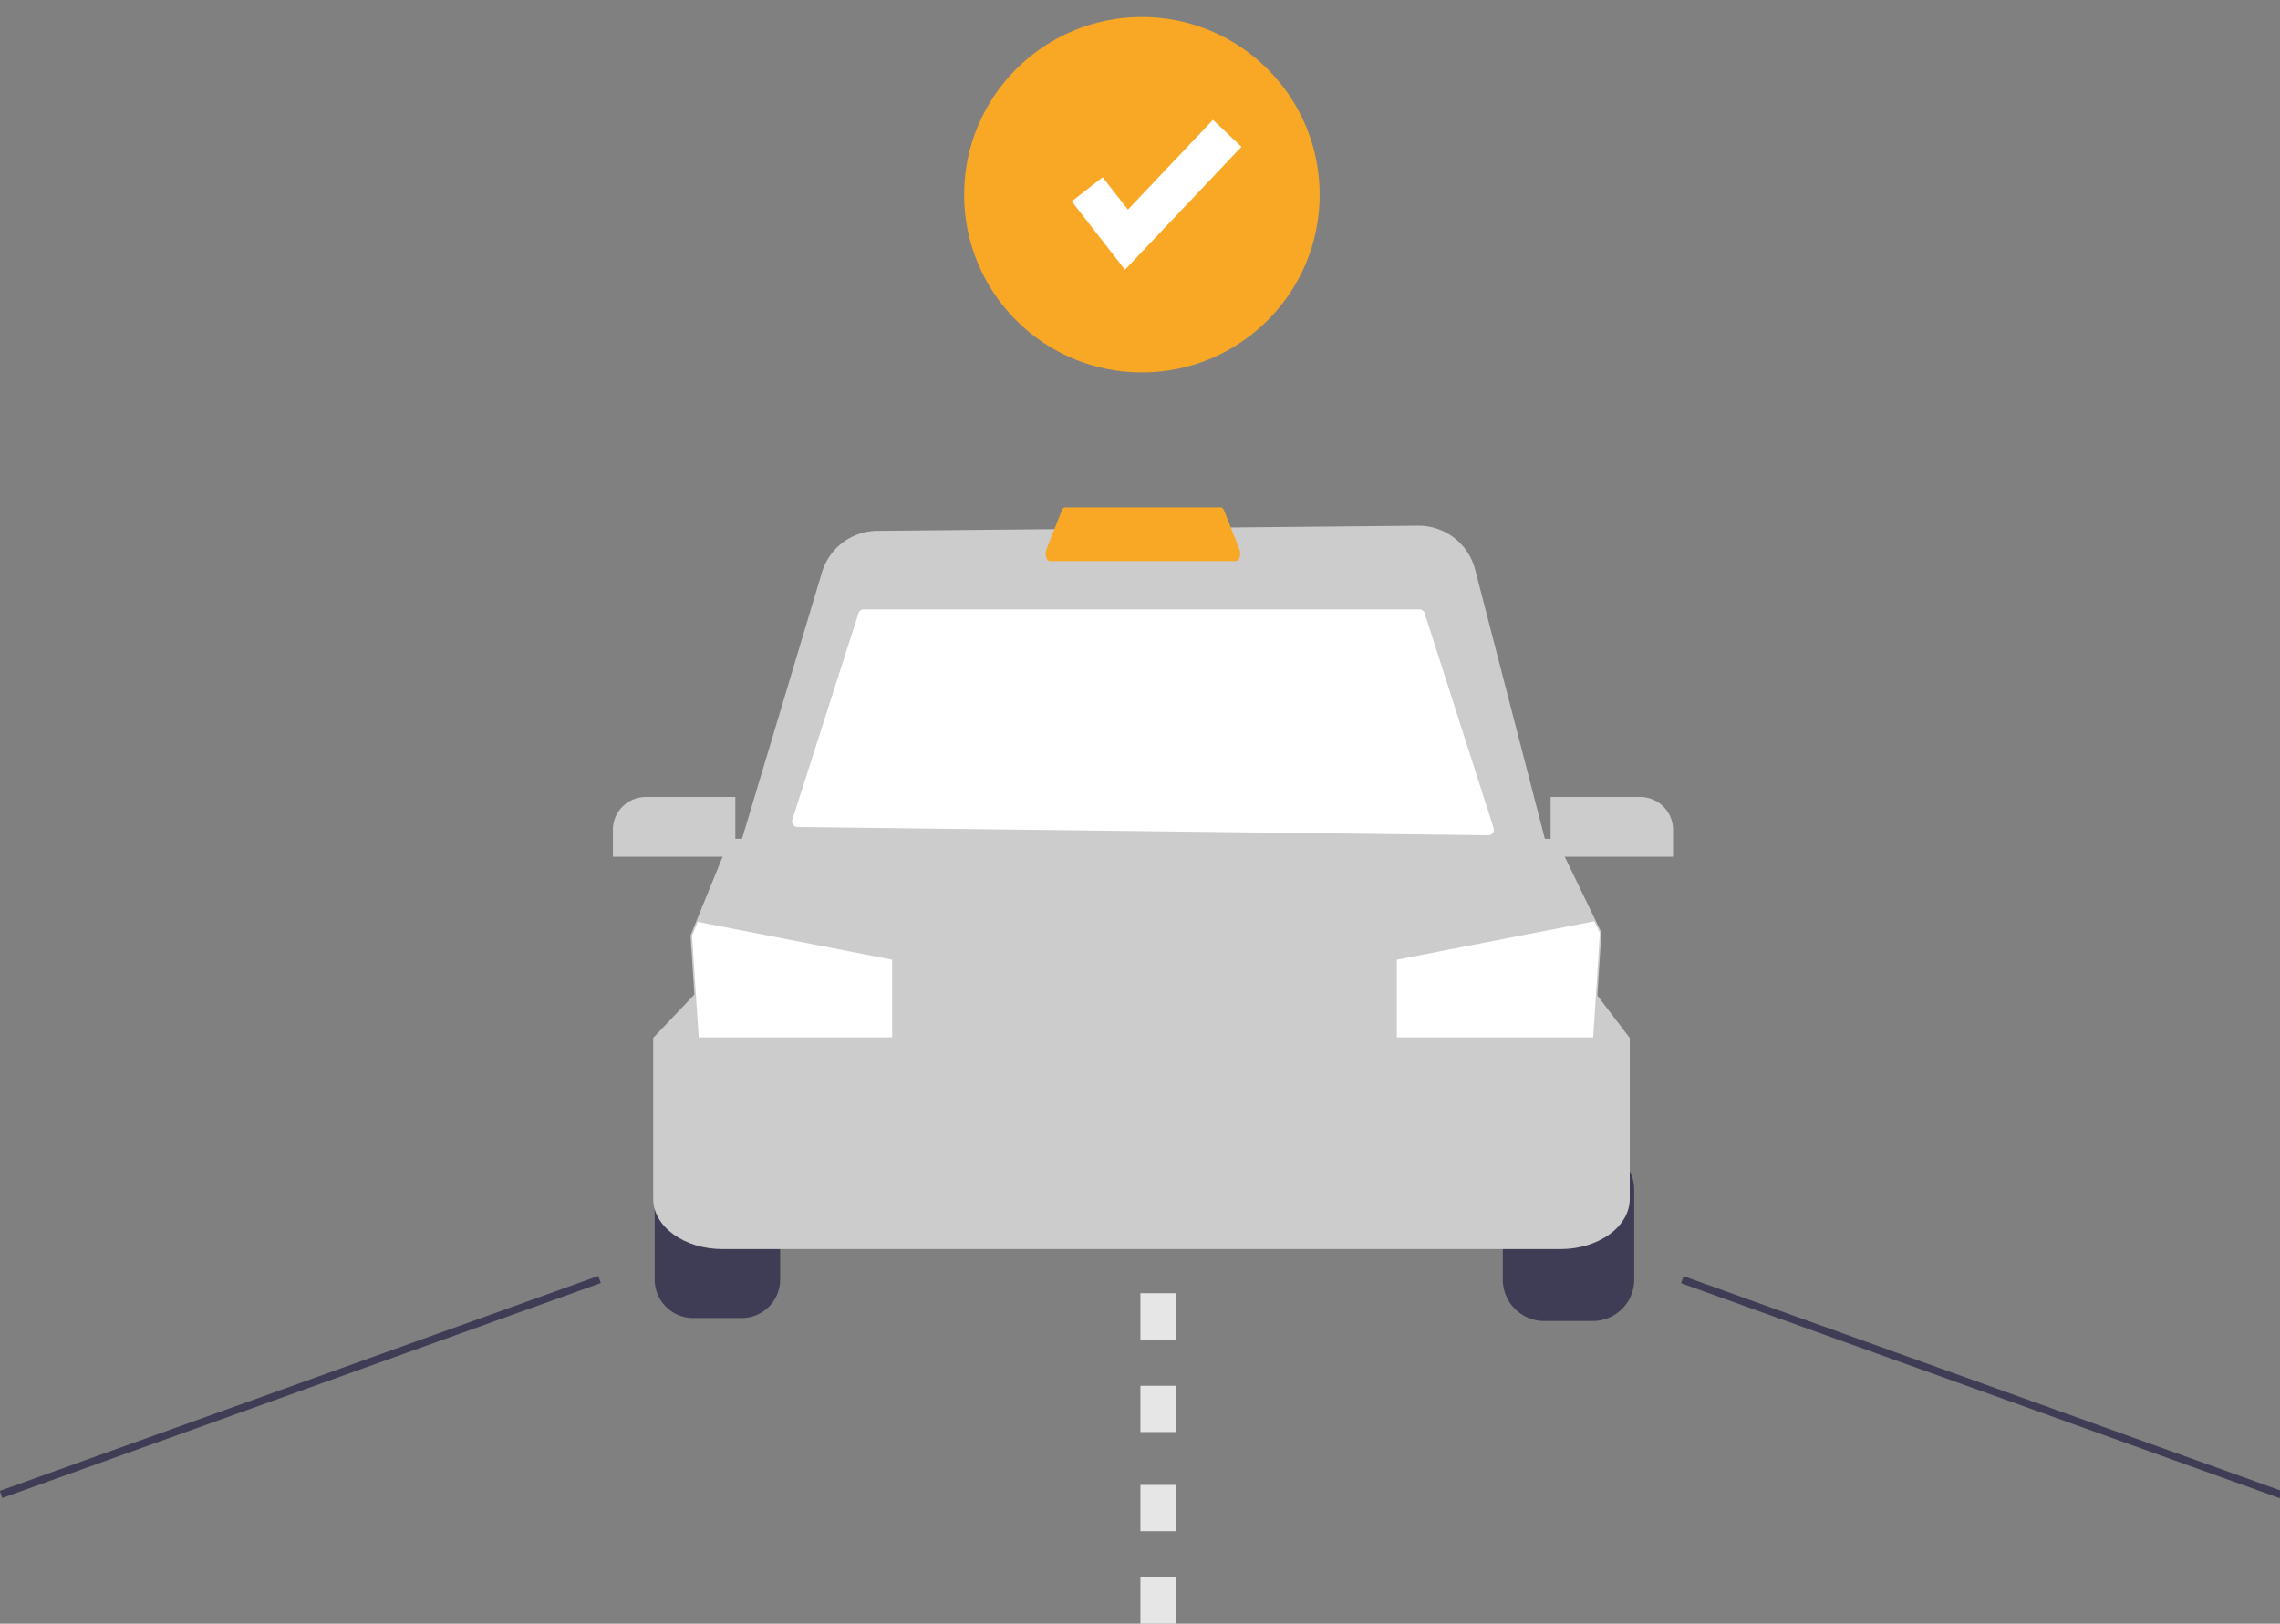 <?xml version="1.0" encoding="UTF-8" standalone="no"?>
<svg
   xmlns:dc="http://purl.org/dc/elements/1.1/"
   xmlns:cc="http://creativecommons.org/ns#"
   xmlns:rdf="http://www.w3.org/1999/02/22-rdf-syntax-ns#"
   xmlns:svg="http://www.w3.org/2000/svg"
   xmlns="http://www.w3.org/2000/svg"
   xmlns:sodipodi="http://sodipodi.sourceforge.net/DTD/sodipodi-0.dtd"
   xmlns:inkscape="http://www.inkscape.org/namespaces/inkscape"
   data-name="Layer 1"
   width="606.582"
   height="432.051"
   viewBox="0 0 606.582 432.051"
   version="1.1"
   id="svg66"
   sodipodi:docname="undraw_order_ride_re_372k.svg"
   inkscape:version="1.0.2-2 (e86c870879, 2021-01-15)">
  <rect x="0" y="0" width="606.582" height="432.051" fill="#808080" stroke="none"/>
  <defs
     id="defs70" />
  <sodipodi:namedview
     pagecolor="#ffffff"
     bordercolor="#666666"
     borderopacity="1"
     objecttolerance="10"
     gridtolerance="10"
     guidetolerance="10"
     inkscape:pageopacity="0"
     inkscape:pageshadow="2"
     inkscape:window-width="1366"
     inkscape:window-height="705"
     id="namedview68"
     showgrid="false"
     inkscape:zoom="0.82982356"
     inkscape:cx="401.3586"
     inkscape:cy="183.73525"
     inkscape:window-x="-8"
     inkscape:window-y="-8"
     inkscape:window-maximized="1"
     inkscape:current-layer="svg66" />
  <path
     d="m 325.101,540.375 a 10.221,10.221 0 0 0 -10.21,10.21 v 23.886 a 10.221,10.221 0 0 0 10.21,10.21 h 12.95 a 10.221,10.221 0 0 0 10.21,-10.21 v -23.886 a 10.221,10.221 0 0 0 -10.21,-10.21 z"
     transform="translate(-140.709,-233.975)"
     fill="#3f3d56"
     id="path2" />
  <path
     d="m 564.482,585.475 h -12.95 a 11.017,11.017 0 0 1 -11.004,-11.004 v -23.886 a 11.017,11.017 0 0 1 11.004,-11.004 h 12.95 a 11.017,11.017 0 0 1 11.004,11.004 v 23.886 a 11.017,11.017 0 0 1 -11.004,11.004 z"
     transform="translate(-140.709,-233.975)"
     fill="#3f3d56"
     id="path4" />
  <path
     d="M 555.889,566.35 H 332.899 c -10.148,0 -18.405,-5.983 -18.405,-13.337 V 510.134 l 11.068,-11.656 h 239.817 l 8.915,11.681 v 42.855 c 0,7.354 -8.256,13.337 -18.405,13.337 z"
     transform="translate(-140.709,-233.975)"
     fill="#cccccc"
     id="path6" />
  <path
     d="M 564.338,519.929 H 326.834 L 324.42,482.92 l 1.536,-3.787 8.928,-21.969 H 554.681 l 12.071,24.947 z"
     transform="translate(-140.709,-233.975)"
     fill="#cccccc"
     id="path8" />
  <polygon
     points="424.154,245.149 425.64,248.216 423.868,276.023 371.614,276.023 371.614,255.366 "
     fill="#ffffff"
     id="polygon10" />
  <polygon
     points="185.615,245.308 237.345,255.366 237.345,276.023 185.877,276.023 184.113,249.01 "
     fill="#ffffff"
     id="polygon12" />
  <path
     d="m 553.356,463.52 h -217.15 l 23.161,-77.202 a 15.495,15.495 0 0 1 14.763,-11.093 l 143.811,-1.37 a 15.564,15.564 0 0 1 15.219,11.665 z"
     transform="translate(-140.709,-233.975)"
     fill="#cccccc"
     id="path14" />
  <path
     d="M 536.639,456.22 352.887,454.041 a 1.485,1.485 0 0 1 -1.396,-1.938 l 17.616,-54.96 a 1.485,1.485 0 0 1 1.414,-1.032 h 147.796 a 1.485,1.485 0 0 1 1.414,1.031 l 18.341,57.139 a 1.485,1.485 0 0 1 -1.431,1.938 z"
     transform="translate(-140.709,-233.975)"
     fill="#ffffff"
     id="path16" />
  <path
     d="m 469.545,383.276 h -49.528 c -0.417,0 -0.796,-0.411 -0.988,-1.073 a 3.339,3.339 0 0 1 0.079,-2.059 l 4.084,-10.328 c 0.208,-0.526 0.548,-0.841 0.909,-0.841 h 41.36 c 0.361,0 0.701,0.314 0.909,0.841 l 4.084,10.328 a 3.339,3.339 0 0 1 0.079,2.059 c -0.192,0.662 -0.571,1.073 -0.988,1.073 z"
     transform="translate(-140.709,-233.975)"
     fill="#f9a826"
     id="path18" />
  <path
     d="m 336.342,461.931 h -32.574 v -7.16 a 8.74,8.74 0 0 1 8.73,-8.73 h 23.844 z"
     transform="translate(-140.709,-233.975)"
     fill="#cccccc"
     id="path20" />
  <path
     d="m 585.814,461.931 h -32.574 v -15.89 h 23.844 a 8.74,8.74 0 0 1 8.73,8.73 z"
     transform="translate(-140.709,-233.975)"
     fill="#cccccc"
     id="path22" />
  <rect
     x="136.068"
     y="602.083"
     width="169.21"
     height="2"
     transform="matrix(0.941,-0.338,0.338,0.941,-331.607,-123.857)"
     fill="#3f3d56"
     id="rect24" />
  <rect
     x="666.909"
     y="518.478"
     width="2"
     height="169.21"
     transform="rotate(-70.245,431.238,586.116)"
     fill="#3f3d56"
     id="rect26" />
  <path
     d="m 453.64,615.025 h -9.532 v -12.312 h 9.532 z m 0,-24.624 h -9.532 v -12.312 h 9.532 z"
     transform="translate(-140.709,-233.975)"
     fill="#e6e6e6"
     id="path28" />
  <path
     d="m 453.64,666.025 h -9.532 v -12.312 h 9.532 z m 0,-24.624 h -9.532 v -12.312 h 9.532 z"
     transform="translate(-140.709,-233.975)"
     fill="#e6e6e6"
     id="path30" />
  <circle
     cx="303.795"
     cy="51.811"
     r="47.29"
     fill="#f9a826"
     id="circle60" />
  <polygon
     points="293.365,47.172 300.067,55.789 322.707,31.889 330.278,39.062 299.288,71.773 285.134,53.574 "
     fill="#ffffff"
     id="polygon62" />
</svg>
